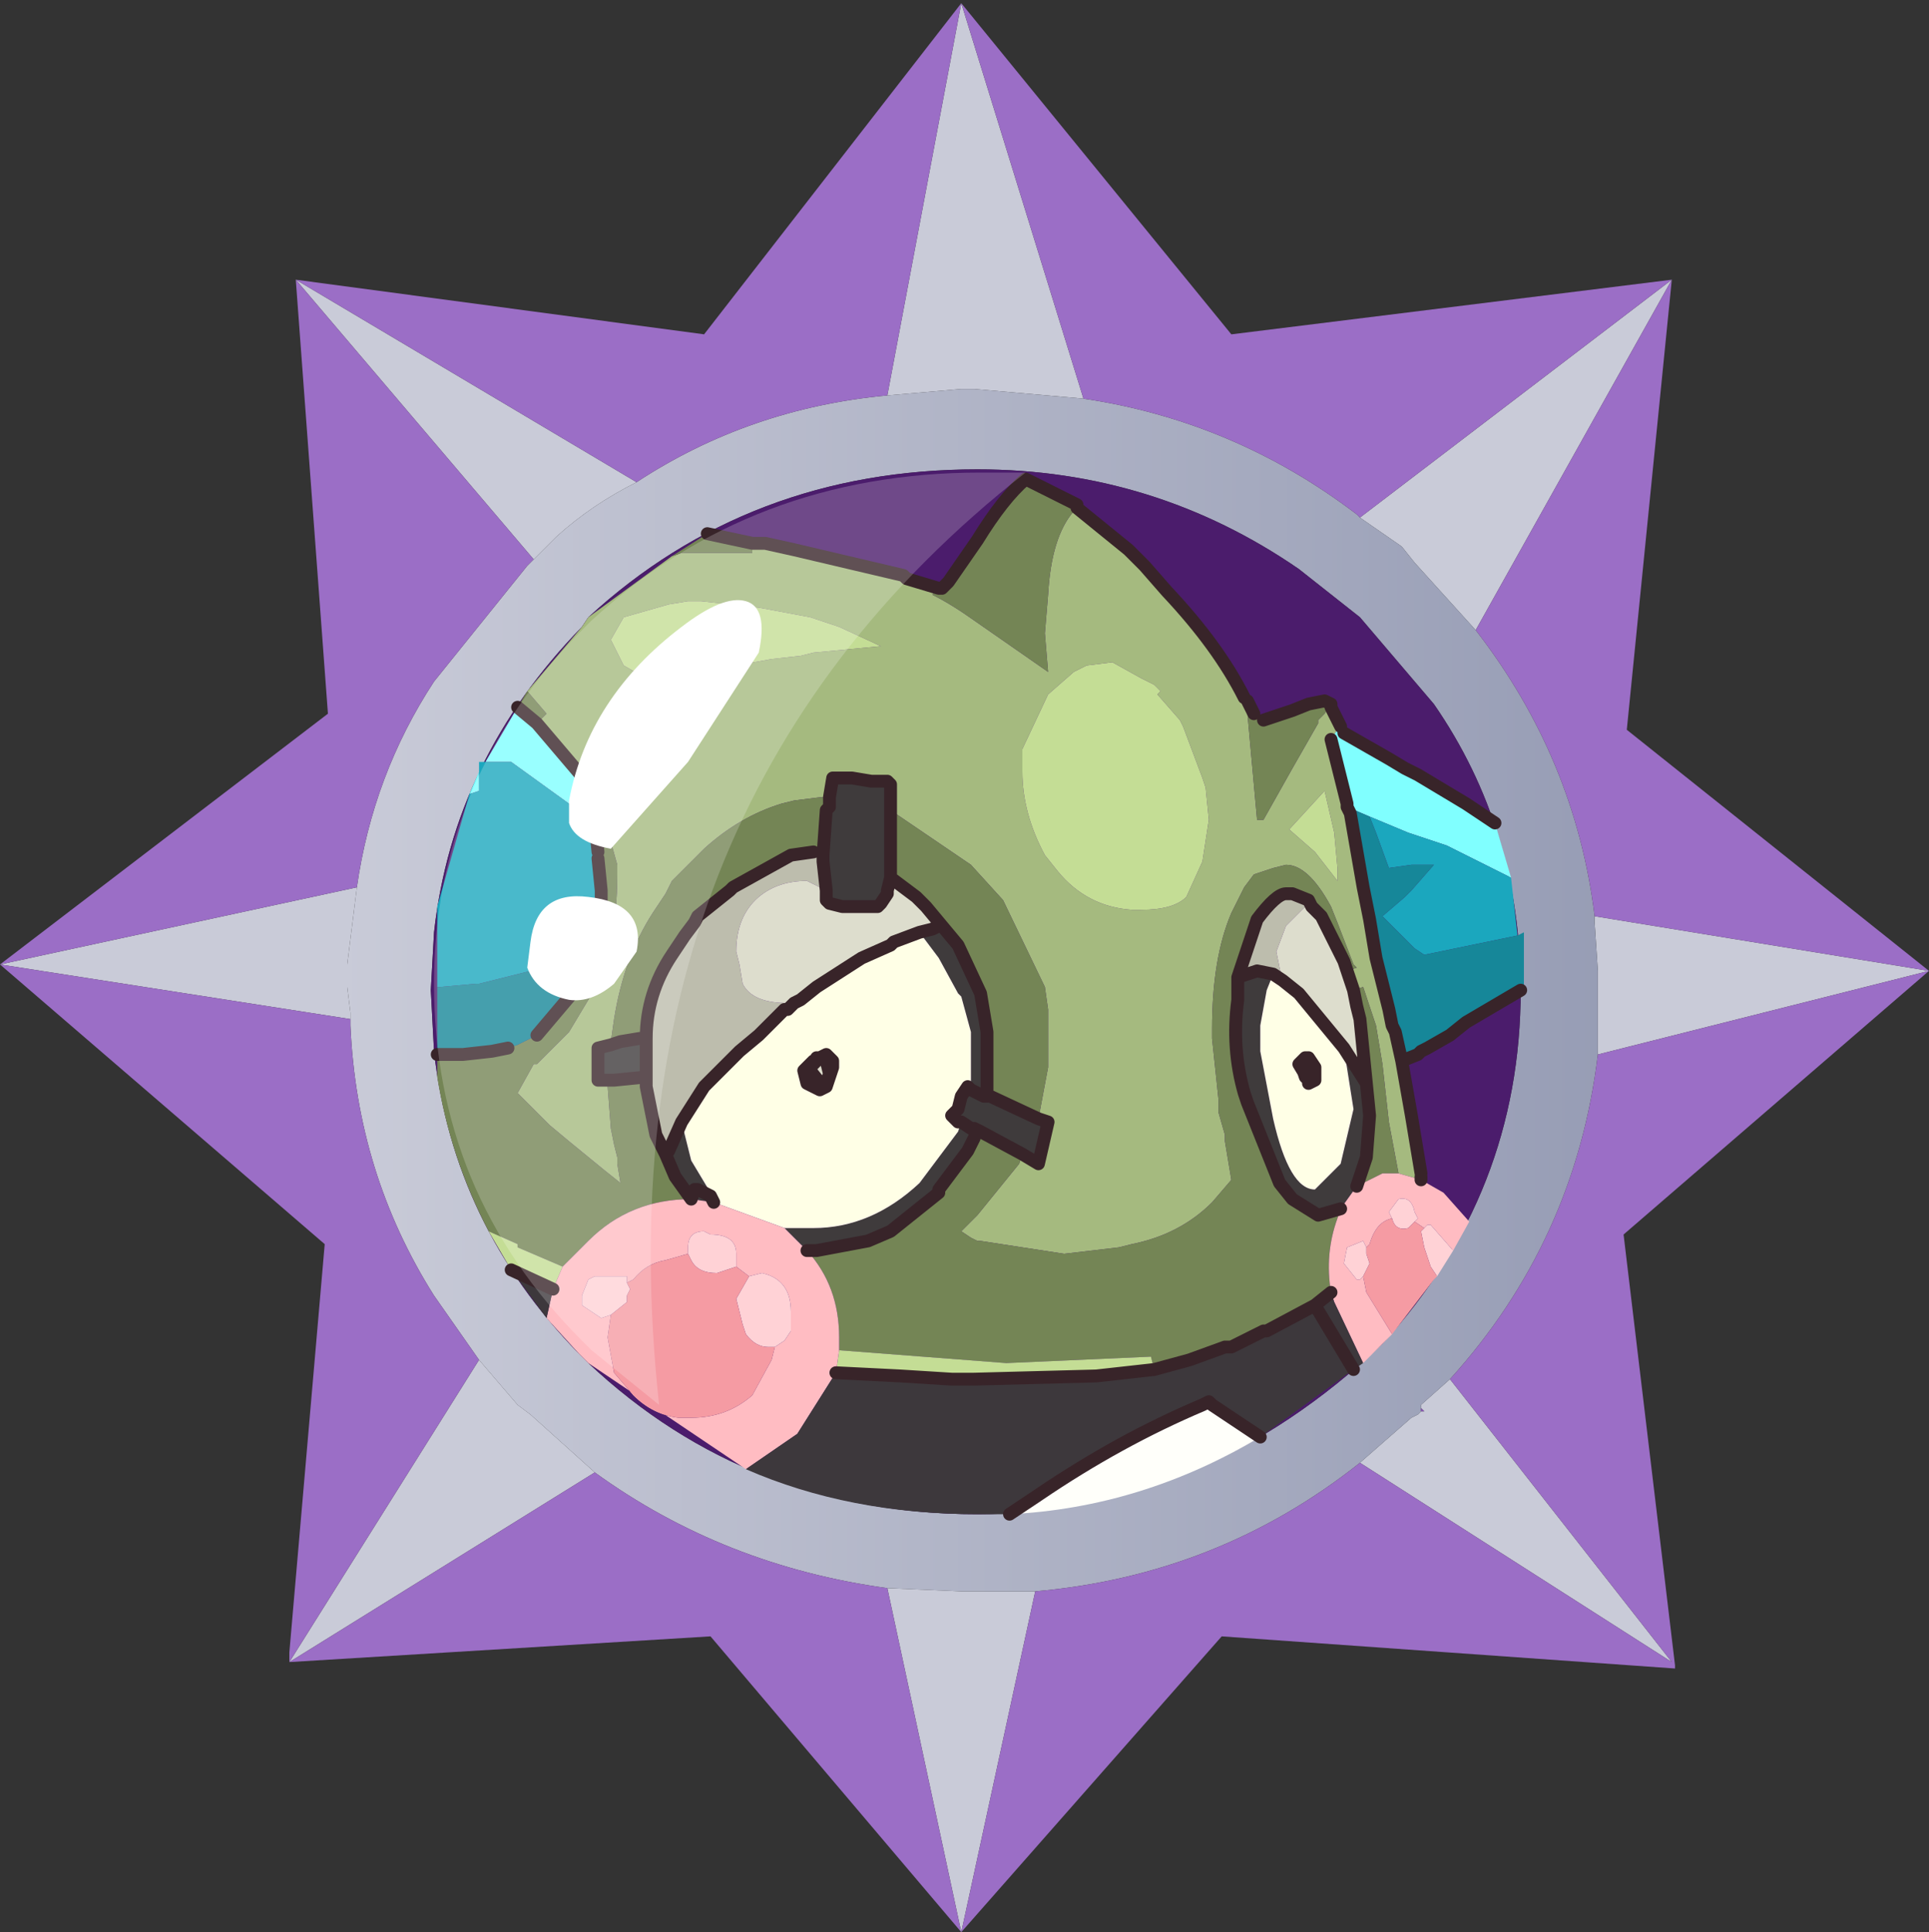 <?xml version="1.0" encoding="UTF-8" standalone="no"?>
<svg xmlns:ffdec="https://www.free-decompiler.com/flash" xmlns:xlink="http://www.w3.org/1999/xlink" ffdec:objectType="frame" height="30.05px" width="30.0px" xmlns="http://www.w3.org/2000/svg">
  <rect width="100%" height="100%" fill="#333333" stroke="none"/>
  <g transform="matrix(1.0, 0.0, 0.0, 1.0, 0.0, 0.0)">
    <use ffdec:characterId="1" height="30.0" transform="matrix(1.0, 0.0, 0.0, 1.0, 0.0, 0.0)" width="30.0" xlink:href="#shape0"/>
    <use ffdec:characterId="3" height="30.0" transform="matrix(1.0, 0.0, 0.0, 1.0, 0.0, 0.05)" width="30.0" xlink:href="#sprite0"/>
  </g>
  <defs>
    <g id="shape0" transform="matrix(1.0, 0.0, 0.0, 1.0, 0.0, 0.0)">
      <path d="M0.0 0.0 L30.0 0.0 30.0 30.0 0.0 30.0 0.0 0.0" fill="#33cc66" fill-opacity="0.0" fill-rule="evenodd" stroke="none"/>
    </g>
    <g id="sprite0" transform="matrix(1.0, 0.0, 0.0, 1.0, 0.0, 0.0)">
      <use ffdec:characterId="2" height="30.0" transform="matrix(1.0, 0.0, 0.0, 1.0, 0.0, 0.0)" width="30.0" xlink:href="#shape1"/>
    </g>
    <g id="shape1" transform="matrix(1.0, 0.0, 0.0, 1.0, 0.0, 0.0)">
      <path d="M21.15 8.0 L26.0 4.3 22.95 9.75 22.0 8.7 21.8 8.45 21.15 8.0 M24.8 14.2 L30.0 15.05 24.85 16.35 24.85 15.8 24.85 15.5 24.85 15.3 24.85 15.05 24.8 14.3 24.8 14.2 M14.95 0.0 L16.85 6.15 15.15 6.0 14.95 6.0 13.8 6.1 14.95 0.0 M22.1 21.85 L22.1 21.8 22.55 21.4 26.0 25.8 21.15 22.7 21.95 22.0 22.05 21.95 22.1 21.9 22.15 21.9 22.1 21.85 M8.3 8.65 L4.6 4.3 9.9 7.45 Q9.2 7.8 8.65 8.3 L8.3 8.65 M5.55 13.75 L5.45 14.55 5.4 14.95 5.4 15.0 5.4 15.2 5.4 15.3 5.45 15.7 5.45 15.8 0.0 14.95 5.55 13.75 M7.45 21.1 L8.05 21.8 8.25 21.95 9.25 22.85 4.5 25.8 7.45 21.1 M13.8 24.65 L14.95 24.7 15.15 24.7 16.1 24.7 14.95 30.0 13.8 24.65" fill="#c9cbd8" fill-rule="evenodd" stroke="none"/>
      <path d="M21.15 8.0 L21.8 8.45 22.0 8.7 22.95 9.75 Q24.5 11.75 24.8 14.2 L24.8 14.3 24.85 15.05 24.85 15.3 24.85 15.5 24.85 15.8 24.85 16.35 Q24.5 19.25 22.55 21.4 L22.1 21.8 22.1 21.85 22.1 21.9 22.05 21.95 21.95 22.0 21.15 22.7 Q18.95 24.45 16.1 24.7 L15.15 24.7 14.95 24.7 13.8 24.65 Q11.25 24.3 9.25 22.85 L8.25 21.95 8.05 21.8 7.45 21.1 6.75 20.1 Q5.55 18.2 5.45 15.9 L5.45 15.8 5.45 15.7 5.4 15.3 5.4 15.2 5.4 15.0 5.4 14.95 5.45 14.55 5.55 13.75 Q5.8 12.0 6.75 10.55 L8.2 8.75 8.3 8.65 8.65 8.3 Q9.2 7.8 9.9 7.45 11.65 6.3 13.8 6.1 L14.95 6.0 15.15 6.0 16.85 6.15 Q19.2 6.5 21.1 7.95 L21.15 8.0 M21.15 9.55 L20.2 8.8 Q17.95 7.25 15.2 7.25 11.65 7.25 9.15 9.55 L9.05 9.7 Q7.05 11.75 6.75 14.45 L6.7 15.35 6.75 16.3 Q7.05 19.0 9.0 21.0 L9.15 21.15 Q11.65 23.5 15.2 23.5 18.7 23.5 21.5 20.85 23.65 18.5 23.65 15.35 23.65 12.85 22.3 10.9 L21.15 9.55" fill="url(#gradient0)" fill-rule="evenodd" stroke="none"/>
      <path d="M22.95 9.75 L26.0 4.3 21.15 8.0 21.1 7.95 Q19.2 6.5 16.85 6.15 L14.95 0.0 19.15 5.15 26.0 4.3 25.3 11.3 30.0 15.05 24.8 14.2 Q24.5 11.75 22.95 9.75 M24.85 16.35 L30.0 15.05 25.25 19.15 26.05 25.85 26.05 25.9 19.0 25.4 14.95 30.0 11.05 25.4 4.5 25.8 4.5 25.65 5.05 19.3 0.0 14.95 5.1 11.05 4.6 4.3 10.95 5.15 14.95 0.0 13.8 6.1 Q11.65 6.3 9.9 7.45 L4.6 4.3 8.3 8.65 8.2 8.75 6.75 10.55 Q5.8 12.0 5.55 13.75 L0.0 14.95 5.45 15.8 5.45 15.9 Q5.55 18.2 6.75 20.1 L7.45 21.1 4.5 25.8 9.25 22.85 Q11.25 24.3 13.8 24.65 L14.95 30.0 16.1 24.7 Q18.95 24.45 21.15 22.7 L26.0 25.8 22.55 21.4 Q24.5 19.25 24.85 16.35" fill="#9b6ec6" fill-rule="evenodd" stroke="none"/>
      <path d="M21.15 9.55 L22.3 10.9 Q23.65 12.85 23.65 15.35 23.65 18.5 21.5 20.85 18.7 23.5 15.2 23.5 11.65 23.5 9.15 21.15 L9.0 21.0 Q7.05 19.0 6.75 16.3 L6.7 15.35 6.75 14.45 Q7.05 11.75 9.05 9.7 L9.15 9.55 Q11.65 7.25 15.2 7.25 17.95 7.25 20.2 8.8 L21.15 9.55" fill="#4b1c6c" fill-rule="evenodd" stroke="none"/>
      <path d="M22.1 21.9 L22.1 21.85 22.15 21.9 22.1 21.9" fill="url(#gradient1)" fill-rule="evenodd" stroke="none"/>
      <path d="M20.7 10.9 L20.7 10.95 20.85 11.25 20.8 11.3 20.7 11.45 20.75 11.65 20.95 12.45 20.95 12.5 21.0 12.6 21.2 13.75 21.3 14.25 21.4 14.85 21.5 15.25 21.6 15.65 21.65 15.9 21.7 16.0 21.8 16.45 21.95 17.3 22.1 18.2 22.1 18.25 22.1 18.3 21.75 18.2 21.6 17.4 21.5 16.5 21.4 15.9 21.2 15.3 21.05 15.35 20.95 15.05 21.1 15.0 21.05 14.95 20.8 14.3 20.7 14.05 Q20.35 13.4 20.0 13.4 L19.8 13.45 19.5 13.55 19.35 13.75 19.15 14.15 Q18.85 14.85 18.85 15.95 L18.85 16.1 18.95 17.05 18.95 17.25 19.05 17.6 19.05 17.7 19.15 18.3 18.85 18.65 Q18.35 19.15 17.6 19.3 L17.4 19.35 16.55 19.45 15.25 19.25 15.2 19.25 15.1 19.2 14.95 19.1 15.0 19.05 15.2 18.85 15.85 18.05 15.9 17.9 16.15 18.05 16.3 17.4 16.15 17.35 16.3 16.55 16.3 16.1 16.3 16.05 16.3 15.9 16.3 15.65 16.25 15.3 15.6 13.95 15.1 13.4 13.85 12.55 13.85 12.15 13.8 12.1 13.6 12.1 13.55 12.1 13.25 12.05 13.05 12.05 12.95 12.05 12.9 12.35 12.85 12.35 12.75 12.35 12.35 12.4 12.15 12.45 Q11.5 12.65 10.95 13.15 L10.8 13.3 10.6 13.5 10.45 13.65 10.35 13.85 10.15 14.15 Q9.7 14.85 9.55 15.8 L9.5 16.15 9.65 16.15 9.5 16.2 9.3 16.25 9.3 16.75 9.45 16.75 9.45 16.85 9.5 17.5 9.55 17.75 9.6 17.95 9.6 18.05 9.65 18.35 9.4 18.15 8.85 17.7 8.55 17.45 8.05 16.95 8.3 16.5 8.35 16.5 8.85 16.0 9.15 15.5 Q9.6 14.75 9.6 13.55 L9.6 13.45 9.6 13.4 9.25 12.15 9.2 12.2 8.35 11.2 8.5 11.05 8.2 10.7 9.05 9.7 9.15 9.55 10.45 8.6 10.6 8.55 11.7 8.55 11.7 8.4 11.75 8.4 11.9 8.4 12.35 8.5 14.05 8.9 14.1 8.95 14.6 9.1 14.5 9.2 Q14.8 9.35 15.15 9.6 L16.3 10.4 16.25 9.8 16.3 9.2 Q16.35 8.3 16.7 7.9 L16.75 7.8 16.75 7.85 17.55 8.5 17.8 8.75 18.15 9.15 Q18.95 10.0 19.35 10.8 L19.4 10.85 19.5 11.05 19.4 11.05 19.55 12.7 19.65 12.7 20.1 11.9 20.5 11.2 20.5 11.15 20.6 11.05 20.7 10.9 M20.45 13.2 L20.8 13.65 20.8 13.45 20.75 12.9 20.6 12.25 20.05 12.85 20.45 13.2 M11.8 9.4 L10.9 9.3 10.75 9.3 10.7 9.3 10.4 9.35 9.7 9.55 9.5 9.9 9.7 10.3 10.05 10.5 10.15 10.5 11.35 10.35 11.4 10.3 11.45 10.3 12.0 10.2 12.45 10.15 12.65 10.1 13.7 10.0 13.05 9.7 12.6 9.55 11.8 9.4 M15.9 11.6 L15.9 11.95 Q15.9 12.6 16.25 13.25 L16.45 13.5 Q16.9 14.05 17.6 14.1 L17.7 14.1 17.75 14.1 Q18.25 14.1 18.45 13.9 L18.7 13.35 18.8 12.7 18.75 12.2 18.7 12.05 18.4 11.25 18.35 11.15 18.0 10.75 18.05 10.7 17.95 10.6 17.75 10.5 17.3 10.25 16.9 10.3 16.7 10.4 16.3 10.75 15.9 11.6" fill="#a5ba7f" fill-rule="evenodd" stroke="none"/>
      <path d="M7.6 19.1 Q7.0 17.95 6.8 16.7 L6.8 16.35 6.95 16.35 7.0 16.35 7.15 16.35 7.2 16.35 7.65 16.3 7.9 16.25 8.05 16.2 8.35 16.05 8.9 15.4 8.95 15.35 9.35 14.05 9.35 13.8 9.3 13.3 9.3 13.2 9.2 12.2 9.25 12.15 9.6 13.4 9.6 13.45 9.6 13.55 Q9.6 14.75 9.15 15.5 L8.85 16.0 8.35 16.5 8.3 16.5 8.05 16.95 8.55 17.45 8.85 17.7 9.4 18.15 9.65 18.35 9.6 18.05 9.6 17.95 9.55 17.75 9.5 17.5 9.45 16.85 9.45 16.75 9.55 16.75 10.05 16.7 10.05 16.85 10.2 17.6 10.35 17.9 10.5 18.25 10.75 18.6 Q9.8 18.6 9.15 19.25 L8.75 19.65 8.05 19.35 8.05 19.3 7.6 19.1 M8.05 10.95 L8.2 10.7 8.5 11.05 8.35 11.2 8.05 10.95 M10.45 8.6 L11.0 8.25 11.7 8.4 11.7 8.55 10.6 8.55 10.45 8.6 M14.6 9.1 L14.65 9.1 14.75 9.0 15.2 8.35 Q15.6 7.7 15.95 7.4 L16.75 7.8 16.7 7.9 Q16.35 8.3 16.3 9.2 L16.25 9.8 16.3 10.4 15.15 9.6 Q14.8 9.35 14.5 9.2 L14.6 9.1 M19.5 11.05 L19.65 11.15 20.1 11.0 20.35 10.9 20.6 10.85 20.7 10.9 20.6 11.05 20.5 11.15 20.5 11.2 20.1 11.9 19.65 12.7 19.55 12.7 19.4 11.05 19.5 11.05 M20.4 14.05 L20.35 13.95 20.1 13.85 20.0 13.85 Q19.85 13.85 19.55 14.25 L19.25 15.15 19.25 15.5 Q19.15 16.25 19.35 16.95 L19.4 17.1 19.9 18.35 20.1 18.6 20.5 18.85 20.85 18.75 20.8 18.9 Q20.6 19.45 20.7 20.05 L20.45 20.25 19.7 20.65 19.65 20.65 19.15 20.9 19.05 20.9 18.5 21.1 17.95 21.25 17.9 21.05 15.65 21.15 13.05 20.95 13.05 20.75 Q13.05 19.95 12.55 19.4 L12.7 19.4 13.5 19.25 13.85 19.1 14.6 18.5 14.6 18.45 15.05 17.85 15.15 17.65 15.25 17.55 15.9 17.9 15.85 18.05 15.2 18.85 15.0 19.05 14.95 19.1 15.1 19.2 15.2 19.25 15.25 19.25 16.55 19.45 17.4 19.35 17.6 19.3 Q18.35 19.15 18.85 18.65 L19.15 18.3 19.05 17.7 19.05 17.6 18.95 17.25 18.95 17.05 18.85 16.1 18.85 15.95 Q18.85 14.85 19.15 14.15 L19.35 13.75 19.5 13.55 19.8 13.45 20.0 13.4 Q20.35 13.4 20.7 14.05 L20.8 14.3 21.05 14.95 21.1 15.0 20.95 15.05 20.9 14.9 20.75 14.6 20.55 14.2 20.5 14.15 20.4 14.05 M21.05 15.35 L21.2 15.3 21.4 15.9 21.5 16.5 21.6 17.4 21.75 18.2 21.5 18.2 21.1 18.4 21.25 17.95 21.3 17.3 21.25 16.8 21.15 15.8 21.1 15.6 21.05 15.35 M9.65 16.15 L9.5 16.15 9.55 15.8 Q9.7 14.85 10.15 14.15 L10.35 13.85 10.45 13.65 10.6 13.5 10.8 13.3 10.95 13.15 Q11.5 12.65 12.15 12.45 L12.35 12.4 12.75 12.35 12.85 12.35 12.9 12.35 12.9 12.5 12.85 12.55 12.8 13.25 12.65 13.2 12.3 13.25 11.4 13.75 11.35 13.8 10.85 14.2 10.8 14.3 10.65 14.5 10.45 14.8 Q10.05 15.4 10.05 16.1 L9.95 16.1 9.65 16.15 M13.85 12.55 L15.1 13.4 15.6 13.95 16.25 15.3 16.3 15.65 16.3 15.9 16.3 16.05 16.3 16.1 16.3 16.55 16.15 17.35 15.4 17.0 15.3 17.0 15.3 16.95 15.35 16.9 15.35 16.0 15.25 15.4 14.9 14.65 14.65 14.35 14.4 14.05 14.25 13.9 13.85 13.6 13.85 13.55 13.85 13.2 13.85 13.05 13.85 12.6 13.85 12.55" fill="#748555" fill-rule="evenodd" stroke="none"/>
      <path d="M7.95 19.7 L7.6 19.1 8.05 19.3 8.05 19.35 8.75 19.65 8.6 20.0 7.95 19.7 M20.45 13.2 L20.05 12.85 20.6 12.25 20.75 12.9 20.8 13.45 20.8 13.65 20.45 13.2 M13.05 20.95 L15.65 21.15 17.9 21.05 17.95 21.25 17.05 21.35 15.15 21.4 14.8 21.4 14.0 21.35 13.0 21.3 13.05 20.95 M11.8 9.4 L12.6 9.55 13.05 9.7 13.7 10.0 12.65 10.1 12.45 10.15 12.0 10.2 11.45 10.3 11.4 10.3 11.35 10.35 10.15 10.5 10.05 10.5 9.7 10.3 9.5 9.9 9.7 9.55 10.4 9.35 10.7 9.3 10.75 9.3 10.9 9.3 11.8 9.4 M15.9 11.6 L16.3 10.75 16.7 10.4 16.9 10.3 17.3 10.25 17.75 10.5 17.95 10.6 18.05 10.7 18.0 10.75 18.35 11.15 18.4 11.25 18.7 12.05 18.75 12.2 18.8 12.7 18.7 13.35 18.45 13.9 Q18.25 14.1 17.75 14.1 L17.7 14.1 17.6 14.1 Q16.9 14.05 16.45 13.5 L16.25 13.25 Q15.9 12.6 15.9 11.95 L15.9 11.6 M7.1 18.85 L7.15 18.85 7.1 18.85" fill="#c4dd95" fill-rule="evenodd" stroke="none"/>
      <path d="M20.8 11.3 L20.9 11.35 21.6 11.75 21.85 11.9 22.05 12.0 22.8 12.45 23.25 12.75 23.5 13.6 22.5 13.1 21.9 12.9 21.3 12.65 20.95 12.5 20.95 12.45 20.75 11.65 20.7 11.45 20.8 11.3 M7.3 12.3 L7.45 11.95 7.45 12.25 7.3 12.3 M7.55 11.8 L8.05 10.95 8.35 11.2 9.2 12.2 9.3 13.2 8.85 12.45 7.95 11.8 7.55 11.8" fill="#80ffff" fill-rule="evenodd" stroke="none"/>
      <path d="M23.5 13.6 L23.6 14.5 22.15 14.8 22.0 14.7 21.5 14.2 21.85 13.9 21.95 13.8 22.3 13.4 21.95 13.4 21.6 13.45 21.4 12.9 21.3 12.65 21.9 12.9 22.5 13.1 23.5 13.6 M6.8 15.3 L6.8 14.05 7.3 12.3 7.45 12.25 7.45 11.95 7.45 11.8 7.55 11.8 7.95 11.8 8.85 12.45 9.3 13.2 9.3 13.3 9.35 13.8 9.35 14.05 8.65 14.8 8.25 15.05 7.45 15.25 7.4 15.25 6.85 15.3 6.8 15.3" fill="#1ba7be" fill-rule="evenodd" stroke="none"/>
      <path d="M23.6 14.5 L23.7 14.45 23.7 15.3 23.65 15.35 22.8 15.85 22.55 16.05 22.2 16.25 22.1 16.3 22.05 16.35 21.8 16.45 21.7 16.0 21.65 15.9 21.6 15.65 21.5 15.25 21.4 14.85 21.3 14.25 21.2 13.75 21.0 12.6 20.95 12.5 21.3 12.65 21.4 12.9 21.6 13.45 21.95 13.4 22.3 13.4 21.95 13.8 21.85 13.9 21.5 14.2 22.0 14.7 22.15 14.8 23.6 14.5 M6.8 16.35 L6.8 15.3 6.85 15.3 7.4 15.25 7.45 15.25 8.25 15.05 8.65 14.8 9.35 14.05 8.95 15.35 8.9 15.4 8.35 16.05 8.05 16.2 7.9 16.25 7.65 16.3 7.2 16.35 7.15 16.35 7.0 16.35 6.95 16.35 6.8 16.35" fill="#168799" fill-rule="evenodd" stroke="none"/>
      <path d="M19.25 15.15 L19.55 14.25 Q19.85 13.85 20.0 13.85 L20.1 13.85 20.35 13.95 20.4 14.05 20.3 14.05 20.0 14.35 19.85 14.75 19.9 15.0 19.95 15.2 19.8 15.1 19.55 15.05 19.4 15.1 19.25 15.15 M10.05 16.1 Q10.05 15.4 10.45 14.8 L10.65 14.5 10.8 14.3 10.85 14.2 11.35 13.8 11.4 13.75 12.3 13.25 12.65 13.2 12.8 13.25 12.8 13.35 12.85 13.8 12.55 13.65 Q12.1 13.65 11.8 13.9 11.45 14.2 11.45 14.75 L11.5 14.95 11.55 15.25 Q11.7 15.55 12.25 15.55 L12.35 15.55 12.25 15.65 12.2 15.65 11.9 15.95 11.8 16.05 11.5 16.3 11.25 16.55 10.95 16.85 10.6 17.4 10.4 17.85 10.35 17.9 10.2 17.6 10.05 16.85 10.05 16.7 10.05 16.15 10.05 16.1 M12.85 16.45 L12.65 16.55 12.6 16.55 12.7 16.45 12.6 16.55 12.5 16.6 12.65 16.45 12.7 16.45 12.7 16.4 12.75 16.4 12.85 16.35 12.95 16.45 12.85 16.45 12.8 16.4 12.75 16.4 12.8 16.4 12.85 16.45" fill="#bdbdad" fill-rule="evenodd" stroke="none"/>
      <path d="M20.4 14.05 L20.5 14.15 20.55 14.2 20.75 14.6 20.9 14.9 20.95 15.05 21.05 15.35 21.1 15.6 21.15 15.8 21.25 16.8 20.9 16.25 20.2 15.4 19.95 15.2 19.9 15.0 19.85 14.75 20.0 14.35 20.3 14.05 20.4 14.05 M12.35 15.55 L12.25 15.55 Q11.7 15.55 11.55 15.25 L11.5 14.95 11.45 14.75 Q11.45 14.2 11.8 13.9 12.1 13.65 12.55 13.65 L12.85 13.8 12.85 13.95 12.9 14.0 13.1 14.05 13.45 14.05 13.5 14.05 13.65 14.05 13.7 14.0 13.8 13.85 13.8 13.8 13.85 13.6 14.25 13.9 14.4 14.05 14.65 14.35 14.6 14.35 14.5 14.4 14.3 14.45 13.9 14.6 13.85 14.65 13.4 14.85 12.7 15.3 12.45 15.5 12.35 15.55 M12.85 16.45 L12.9 16.65 12.85 16.8 12.8 16.85 12.6 16.6 12.6 16.55 12.6 16.6 12.8 16.85 12.85 16.8 12.9 16.65 12.85 16.45 12.95 16.45 12.95 16.55 12.85 16.85 12.75 16.9 12.55 16.8 12.5 16.6 12.6 16.55 12.65 16.55 12.85 16.45" fill="#ddddcd" fill-rule="evenodd" stroke="none"/>
      <path d="M15.9 17.9 L15.25 17.55 15.15 17.65 15.05 17.85 14.6 18.45 14.6 18.5 13.85 19.1 13.5 19.25 12.7 19.4 12.55 19.4 12.4 19.25 12.2 19.05 12.65 19.05 Q13.55 19.05 14.3 18.35 L14.9 17.55 14.95 17.4 14.9 17.4 14.8 17.3 14.9 17.2 14.95 17.0 15.05 16.85 15.1 16.9 15.3 17.0 15.1 16.9 15.1 16.5 15.1 16.0 14.95 15.45 14.9 15.4 14.6 14.85 14.3 14.45 14.5 14.4 14.6 14.35 14.65 14.35 14.9 14.65 15.25 15.4 15.35 16.0 15.35 16.9 15.3 16.95 15.3 17.0 15.4 17.0 16.15 17.35 16.3 17.4 16.15 18.05 15.9 17.9 M20.85 18.75 L20.5 18.85 20.1 18.6 19.9 18.35 19.4 17.1 19.35 16.95 Q19.15 16.25 19.25 15.5 L19.25 15.15 19.4 15.1 19.55 15.05 19.8 15.1 19.7 15.35 19.6 15.9 19.6 16.3 19.8 17.35 Q20.05 18.45 20.45 18.45 L20.85 18.05 21.05 17.2 20.9 16.25 21.25 16.8 21.3 17.3 21.25 17.95 21.1 18.4 20.85 18.75 M9.65 16.15 L9.95 16.1 10.05 16.1 10.05 16.15 10.05 16.7 9.55 16.75 9.45 16.75 9.3 16.75 9.3 16.25 9.5 16.2 9.65 16.15 M12.8 13.25 L12.85 12.55 12.9 12.5 12.9 12.35 12.95 12.05 13.05 12.05 13.25 12.05 13.55 12.1 13.6 12.1 13.8 12.1 13.85 12.15 13.85 12.55 13.85 12.6 13.85 13.05 13.85 13.2 13.85 13.55 13.85 13.6 13.8 13.8 13.8 13.85 13.7 14.0 13.65 14.05 13.5 14.05 13.45 14.05 13.1 14.05 12.9 14.0 12.85 13.95 12.85 13.8 12.8 13.35 12.8 13.25 M10.35 17.9 L10.4 17.85 10.6 17.4 10.75 18.0 11.05 18.5 11.05 18.55 10.85 18.45 10.8 18.45 10.75 18.6 10.8 18.45 10.85 18.45 11.05 18.55 11.1 18.65 10.75 18.6 10.5 18.25 10.35 17.9 M15.25 17.55 L15.15 17.5 15.1 17.5 14.95 17.4 15.1 17.5 15.15 17.5 15.25 17.55" fill="#3f3b3c" fill-rule="evenodd" stroke="none"/>
      <path d="M19.8 15.1 L19.95 15.2 20.2 15.4 20.9 16.25 21.05 17.2 20.85 18.05 20.45 18.45 Q20.05 18.45 19.8 17.35 L19.6 16.3 19.6 15.9 19.7 15.35 19.8 15.1 M20.45 16.55 L20.35 16.4 20.3 16.4 20.2 16.5 20.35 16.75 20.35 16.8 20.45 16.75 20.45 16.55 M10.6 17.4 L10.95 16.85 11.25 16.55 11.5 16.3 11.8 16.05 11.9 15.95 12.2 15.65 12.25 15.65 12.35 15.55 12.45 15.5 12.7 15.3 13.4 14.85 13.85 14.65 13.9 14.6 14.3 14.45 14.6 14.85 14.9 15.4 14.95 15.45 15.1 16.0 15.1 16.5 15.1 16.9 15.05 16.85 14.95 17.0 14.9 17.2 14.8 17.3 14.9 17.4 14.95 17.4 14.9 17.55 14.3 18.35 Q13.55 19.05 12.65 19.05 L12.2 19.05 11.1 18.65 11.05 18.55 11.05 18.5 10.75 18.0 10.6 17.4 M12.7 16.45 L12.65 16.45 12.5 16.6 12.55 16.8 12.75 16.9 12.85 16.85 12.95 16.55 12.95 16.45 12.85 16.35 12.75 16.4 12.7 16.4 12.7 16.45" fill="#ffffe6" fill-rule="evenodd" stroke="none"/>
      <path d="M22.1 18.3 L22.45 18.5 22.85 18.95 22.6 19.4 22.25 19.0 22.2 19.0 22.15 19.05 22.0 18.95 22.05 18.9 22.0 18.8 Q21.95 18.55 21.75 18.6 L21.6 18.8 21.65 18.9 Q21.4 18.95 21.3 19.3 L21.25 19.35 21.2 19.25 20.95 19.35 20.9 19.6 21.1 19.85 21.15 19.85 21.2 19.8 21.25 20.05 21.65 20.7 21.5 20.85 21.2 21.15 20.75 20.2 20.7 20.05 Q20.6 19.45 20.8 18.9 L20.85 18.75 21.1 18.4 21.5 18.2 21.75 18.2 22.1 18.3 M11.6 22.8 L9.15 21.15 9.0 21.0 8.5 20.45 8.6 20.0 8.75 19.65 9.15 19.25 Q9.8 18.6 10.75 18.6 L11.1 18.65 12.2 19.05 12.4 19.25 12.55 19.4 Q13.05 19.95 13.05 20.75 L13.05 20.95 13.0 21.3 12.4 22.25 11.6 22.8 M10.7 19.45 L10.35 19.55 Q10.05 19.6 9.85 19.85 L9.75 19.9 9.75 19.8 9.25 19.8 9.15 19.85 9.05 20.1 9.05 20.25 9.35 20.45 9.5 20.4 9.45 20.75 9.55 21.3 9.85 21.65 Q10.15 21.95 10.55 22.0 L10.75 22.0 Q11.3 22.0 11.7 21.65 L12.0 21.1 12.05 20.9 12.2 20.8 12.3 20.65 12.3 20.35 Q12.3 19.85 11.85 19.75 L11.65 19.8 11.45 19.65 11.45 19.45 Q11.45 19.15 11.05 19.15 L10.95 19.1 Q10.7 19.1 10.7 19.35 L10.7 19.45" fill="#ffbcc2" fill-rule="evenodd" stroke="none"/>
      <path d="M22.6 19.4 L22.35 19.8 22.25 19.65 22.15 19.35 22.1 19.1 22.15 19.05 22.2 19.0 22.25 19.0 22.6 19.4 M21.65 18.9 L21.6 18.8 21.75 18.6 Q21.95 18.55 22.0 18.8 L22.05 18.9 22.0 18.95 21.9 19.05 Q21.7 19.1 21.65 18.9 M21.25 19.35 L21.25 19.45 21.3 19.6 21.25 19.7 21.2 19.8 21.15 19.85 21.1 19.85 20.9 19.6 20.95 19.35 21.2 19.25 21.25 19.35 M10.7 19.45 L10.7 19.35 Q10.7 19.1 10.95 19.1 L11.05 19.15 Q11.45 19.15 11.45 19.45 L11.45 19.65 11.15 19.75 Q10.85 19.75 10.75 19.55 L10.7 19.45 M11.65 19.8 L11.85 19.75 Q12.3 19.85 12.3 20.35 L12.3 20.65 12.2 20.8 12.05 20.9 11.95 20.9 Q11.75 20.9 11.6 20.7 L11.55 20.55 11.45 20.15 11.65 19.8 M9.5 20.4 L9.35 20.45 9.05 20.25 9.05 20.1 9.15 19.85 9.25 19.8 9.75 19.8 9.75 19.9 9.8 20.0 9.75 20.1 9.75 20.2 9.5 20.4" fill="#ffd2d6" fill-rule="evenodd" stroke="none"/>
      <path d="M22.35 19.8 L22.3 19.85 21.65 20.7 21.25 20.05 21.2 19.8 21.25 19.7 21.3 19.6 21.25 19.45 21.25 19.35 21.3 19.3 Q21.4 18.95 21.65 18.9 21.7 19.1 21.9 19.05 L22.0 18.95 22.15 19.05 22.1 19.1 22.15 19.35 22.25 19.65 22.35 19.8 M9.75 19.9 L9.85 19.85 Q10.05 19.6 10.35 19.55 L10.7 19.45 10.75 19.55 Q10.85 19.75 11.15 19.75 L11.45 19.65 11.65 19.8 11.45 20.15 11.55 20.55 11.6 20.7 Q11.75 20.9 11.95 20.9 L12.05 20.9 12.0 21.1 11.7 21.65 Q11.3 22.0 10.75 22.0 L10.55 22.0 Q10.15 21.95 9.85 21.65 L9.55 21.3 9.45 20.75 9.5 20.4 9.75 20.2 9.75 20.1 9.8 20.0 9.75 19.9" fill="#f59ba3" fill-rule="evenodd" stroke="none"/>
      <path d="M21.2 21.15 L21.05 21.25 19.6 22.3 18.85 21.8 18.8 21.75 18.7 21.8 Q17.4 22.35 16.15 23.2 L15.7 23.5 15.65 23.5 15.2 23.5 Q13.2 23.5 11.6 22.8 L12.4 22.25 13.0 21.3 14.0 21.35 14.8 21.4 15.15 21.4 17.05 21.35 17.95 21.25 18.5 21.1 19.05 20.9 19.15 20.9 19.65 20.65 19.7 20.65 20.45 20.25 20.7 20.05 20.75 20.2 21.2 21.15 M8.5 20.45 L7.95 19.7 8.6 20.0 8.5 20.45 M20.45 20.25 L21.05 21.25 20.45 20.25" fill="#3d383c" fill-rule="evenodd" stroke="none"/>
      <path d="M19.6 22.3 Q17.75 23.4 15.7 23.5 L16.15 23.2 Q17.4 22.35 18.7 21.8 L18.8 21.75 18.85 21.8 19.6 22.3" fill="#fffffa" fill-rule="evenodd" stroke="none"/>
      <path d="M20.7 10.9 L20.7 10.95 20.85 11.25 M20.9 11.35 L21.6 11.75 21.85 11.9 22.05 12.0 22.8 12.45 23.25 12.75 M23.65 15.35 L22.8 15.85 22.55 16.05 22.2 16.25 22.1 16.3 22.05 16.35 21.8 16.45 21.95 17.3 22.1 18.2 M22.1 18.25 L22.1 18.3 M11.0 8.25 L11.7 8.4 11.75 8.4 11.9 8.4 12.35 8.5 14.05 8.9 14.1 8.95 14.6 9.1 14.65 9.1 14.75 9.0 15.2 8.35 Q15.6 7.7 15.95 7.4 L16.75 7.8 16.75 7.85 17.55 8.5 17.8 8.75 18.15 9.15 Q18.95 10.0 19.35 10.8 M19.4 10.85 L19.5 11.05 M19.65 11.15 L20.1 11.0 20.35 10.9 20.6 10.85 20.7 10.9 M20.7 11.45 L20.75 11.65 20.95 12.45 20.95 12.5 21.0 12.6 21.2 13.75 21.3 14.25 21.4 14.85 21.5 15.25 21.6 15.65 21.65 15.9 21.7 16.0 21.8 16.45 M19.25 15.15 L19.55 14.25 Q19.85 13.85 20.0 13.85 L20.1 13.85 20.35 13.95 20.4 14.05 20.5 14.15 20.55 14.2 20.75 14.6 20.9 14.9 20.95 15.05 21.05 15.35 21.1 15.6 21.15 15.8 21.25 16.8 21.3 17.3 21.25 17.95 21.1 18.4 M15.9 17.9 L15.25 17.55 15.15 17.5 15.1 17.5 14.95 17.4 14.9 17.4 14.8 17.3 14.9 17.2 14.95 17.0 15.05 16.85 15.1 16.9 15.3 17.0 15.4 17.0 16.15 17.35 16.3 17.4 16.15 18.05 15.9 17.9 M15.15 17.65 L15.05 17.85 14.6 18.45 14.6 18.5 13.85 19.1 13.5 19.25 12.7 19.4 12.55 19.4 M17.95 21.25 L18.5 21.1 19.05 20.9 19.15 20.9 19.65 20.65 19.7 20.65 20.45 20.25 20.7 20.05 M20.85 18.75 L20.5 18.85 20.1 18.6 19.9 18.35 19.4 17.1 19.35 16.95 Q19.15 16.25 19.25 15.5 L19.25 15.15 19.4 15.1 19.55 15.05 19.8 15.1 19.95 15.2 20.2 15.4 20.9 16.25 21.25 16.8 M20.45 16.55 L20.45 16.75 20.35 16.8 20.35 16.75 20.2 16.5 20.3 16.4 20.35 16.4 20.45 16.55 M20.3 16.45 L20.25 16.55 20.35 16.6 20.3 16.45 M20.25 16.55 L20.3 16.7 20.35 16.75 20.4 16.7 20.35 16.6 M21.05 21.25 L20.45 20.25 M9.65 16.15 L9.95 16.1 10.05 16.1 Q10.05 15.4 10.45 14.8 L10.65 14.5 10.8 14.3 10.85 14.2 11.35 13.8 11.4 13.75 12.3 13.25 12.65 13.2 M12.8 13.25 L12.85 12.55 12.9 12.5 12.9 12.35 12.95 12.05 13.05 12.05 13.25 12.05 13.55 12.1 13.6 12.1 13.8 12.1 13.85 12.15 13.85 12.55 13.85 12.6 13.85 13.05 13.85 13.2 13.85 13.55 13.85 13.6 13.8 13.8 13.8 13.85 13.7 14.0 13.65 14.05 13.5 14.05 13.45 14.05 13.1 14.05 12.9 14.0 12.85 13.95 12.85 13.8 12.8 13.35 12.8 13.25 M8.35 11.2 L8.05 10.95 M9.2 12.2 L9.3 13.2 M9.3 13.3 L9.35 13.8 9.35 14.05 8.95 15.35 8.9 15.4 8.35 16.05 M7.9 16.25 L7.65 16.3 7.2 16.35 7.15 16.35 7.0 16.35 6.95 16.35 6.8 16.35 M9.2 12.2 L8.35 11.2 M10.05 16.7 L10.05 16.15 10.05 16.1 M9.65 16.15 L9.5 16.2 9.3 16.25 9.3 16.75 9.45 16.75 9.55 16.75 10.05 16.7 10.05 16.85 10.2 17.6 10.35 17.9 10.5 18.25 10.75 18.6 10.8 18.45 10.85 18.45 11.05 18.55 11.1 18.65 M10.4 17.85 L10.6 17.4 10.95 16.85 11.25 16.55 11.5 16.3 11.8 16.05 11.9 15.95 12.2 15.65 12.25 15.65 12.35 15.55 12.45 15.5 12.7 15.3 13.4 14.85 13.85 14.65 13.9 14.6 14.3 14.45 14.5 14.4 14.6 14.35 M8.6 20.0 L7.95 19.7 M14.65 14.35 L14.9 14.65 15.25 15.4 15.35 16.0 15.35 16.9 M14.65 14.35 L14.4 14.05 14.25 13.9 13.85 13.6 M12.6 16.55 L12.6 16.6 12.8 16.85 12.85 16.8 12.9 16.65 12.85 16.45 12.8 16.4 12.75 16.4 12.85 16.35 12.95 16.45 12.95 16.55 12.85 16.85 12.75 16.9 12.55 16.8 12.5 16.6 12.65 16.45 12.7 16.45 12.7 16.4 12.75 16.4 M12.6 16.55 L12.7 16.45 M17.95 21.25 L17.05 21.35 15.15 21.4 14.8 21.4 14.0 21.35 13.0 21.3 M19.6 22.3 L18.85 21.8 18.8 21.75 18.7 21.8 Q17.4 22.35 16.15 23.2 L15.7 23.5" fill="none" stroke="#382429" stroke-linecap="round" stroke-linejoin="round" stroke-width="0.2"/>
      <path d="M10.25 21.8 L9.2 20.95 9.05 20.8 Q6.75 18.5 6.75 15.25 6.75 12.05 9.1 9.7 L9.2 9.6 Q11.7 7.3 15.25 7.3 L15.95 7.3 Q9.25 12.55 10.25 21.8" fill="#ffffff" fill-opacity="0.2" fill-rule="evenodd" stroke="none"/>
      <path d="M10.7 11.8 L9.5 13.15 Q8.95 13.05 8.85 12.75 L8.85 12.4 Q9.15 10.8 10.6 9.7 11.25 9.2 11.6 9.3 11.95 9.4 11.8 10.1 L10.7 11.8 M8.85 15.5 Q8.35 15.4 8.2 15.0 L8.25 14.6 Q8.35 13.8 9.15 13.9 10.05 14.0 9.9 14.75 L9.55 15.25 Q9.2 15.55 8.85 15.5" fill="#ffffff" fill-rule="evenodd" stroke="none"/>
    </g>
    <linearGradient gradientTransform="matrix(0.012, 0.0, 0.0, 0.011, 15.1, 15.35)" gradientUnits="userSpaceOnUse" id="gradient0" spreadMethod="pad" x1="-819.2" x2="819.2">
      <stop offset="0.0" stop-color="#c9cbd8"/>
      <stop offset="1.0" stop-color="#979db5"/>
    </linearGradient>
    <linearGradient gradientTransform="matrix(0.007, 0.0, 0.0, 0.005, 20.5, 25.9)" gradientUnits="userSpaceOnUse" id="gradient1" spreadMethod="pad" x1="-819.2" x2="819.2">
      <stop offset="0.0" stop-color="#65298e"/>
      <stop offset="1.0" stop-color="#9a6cc5"/>
    </linearGradient>
  </defs>
</svg>
